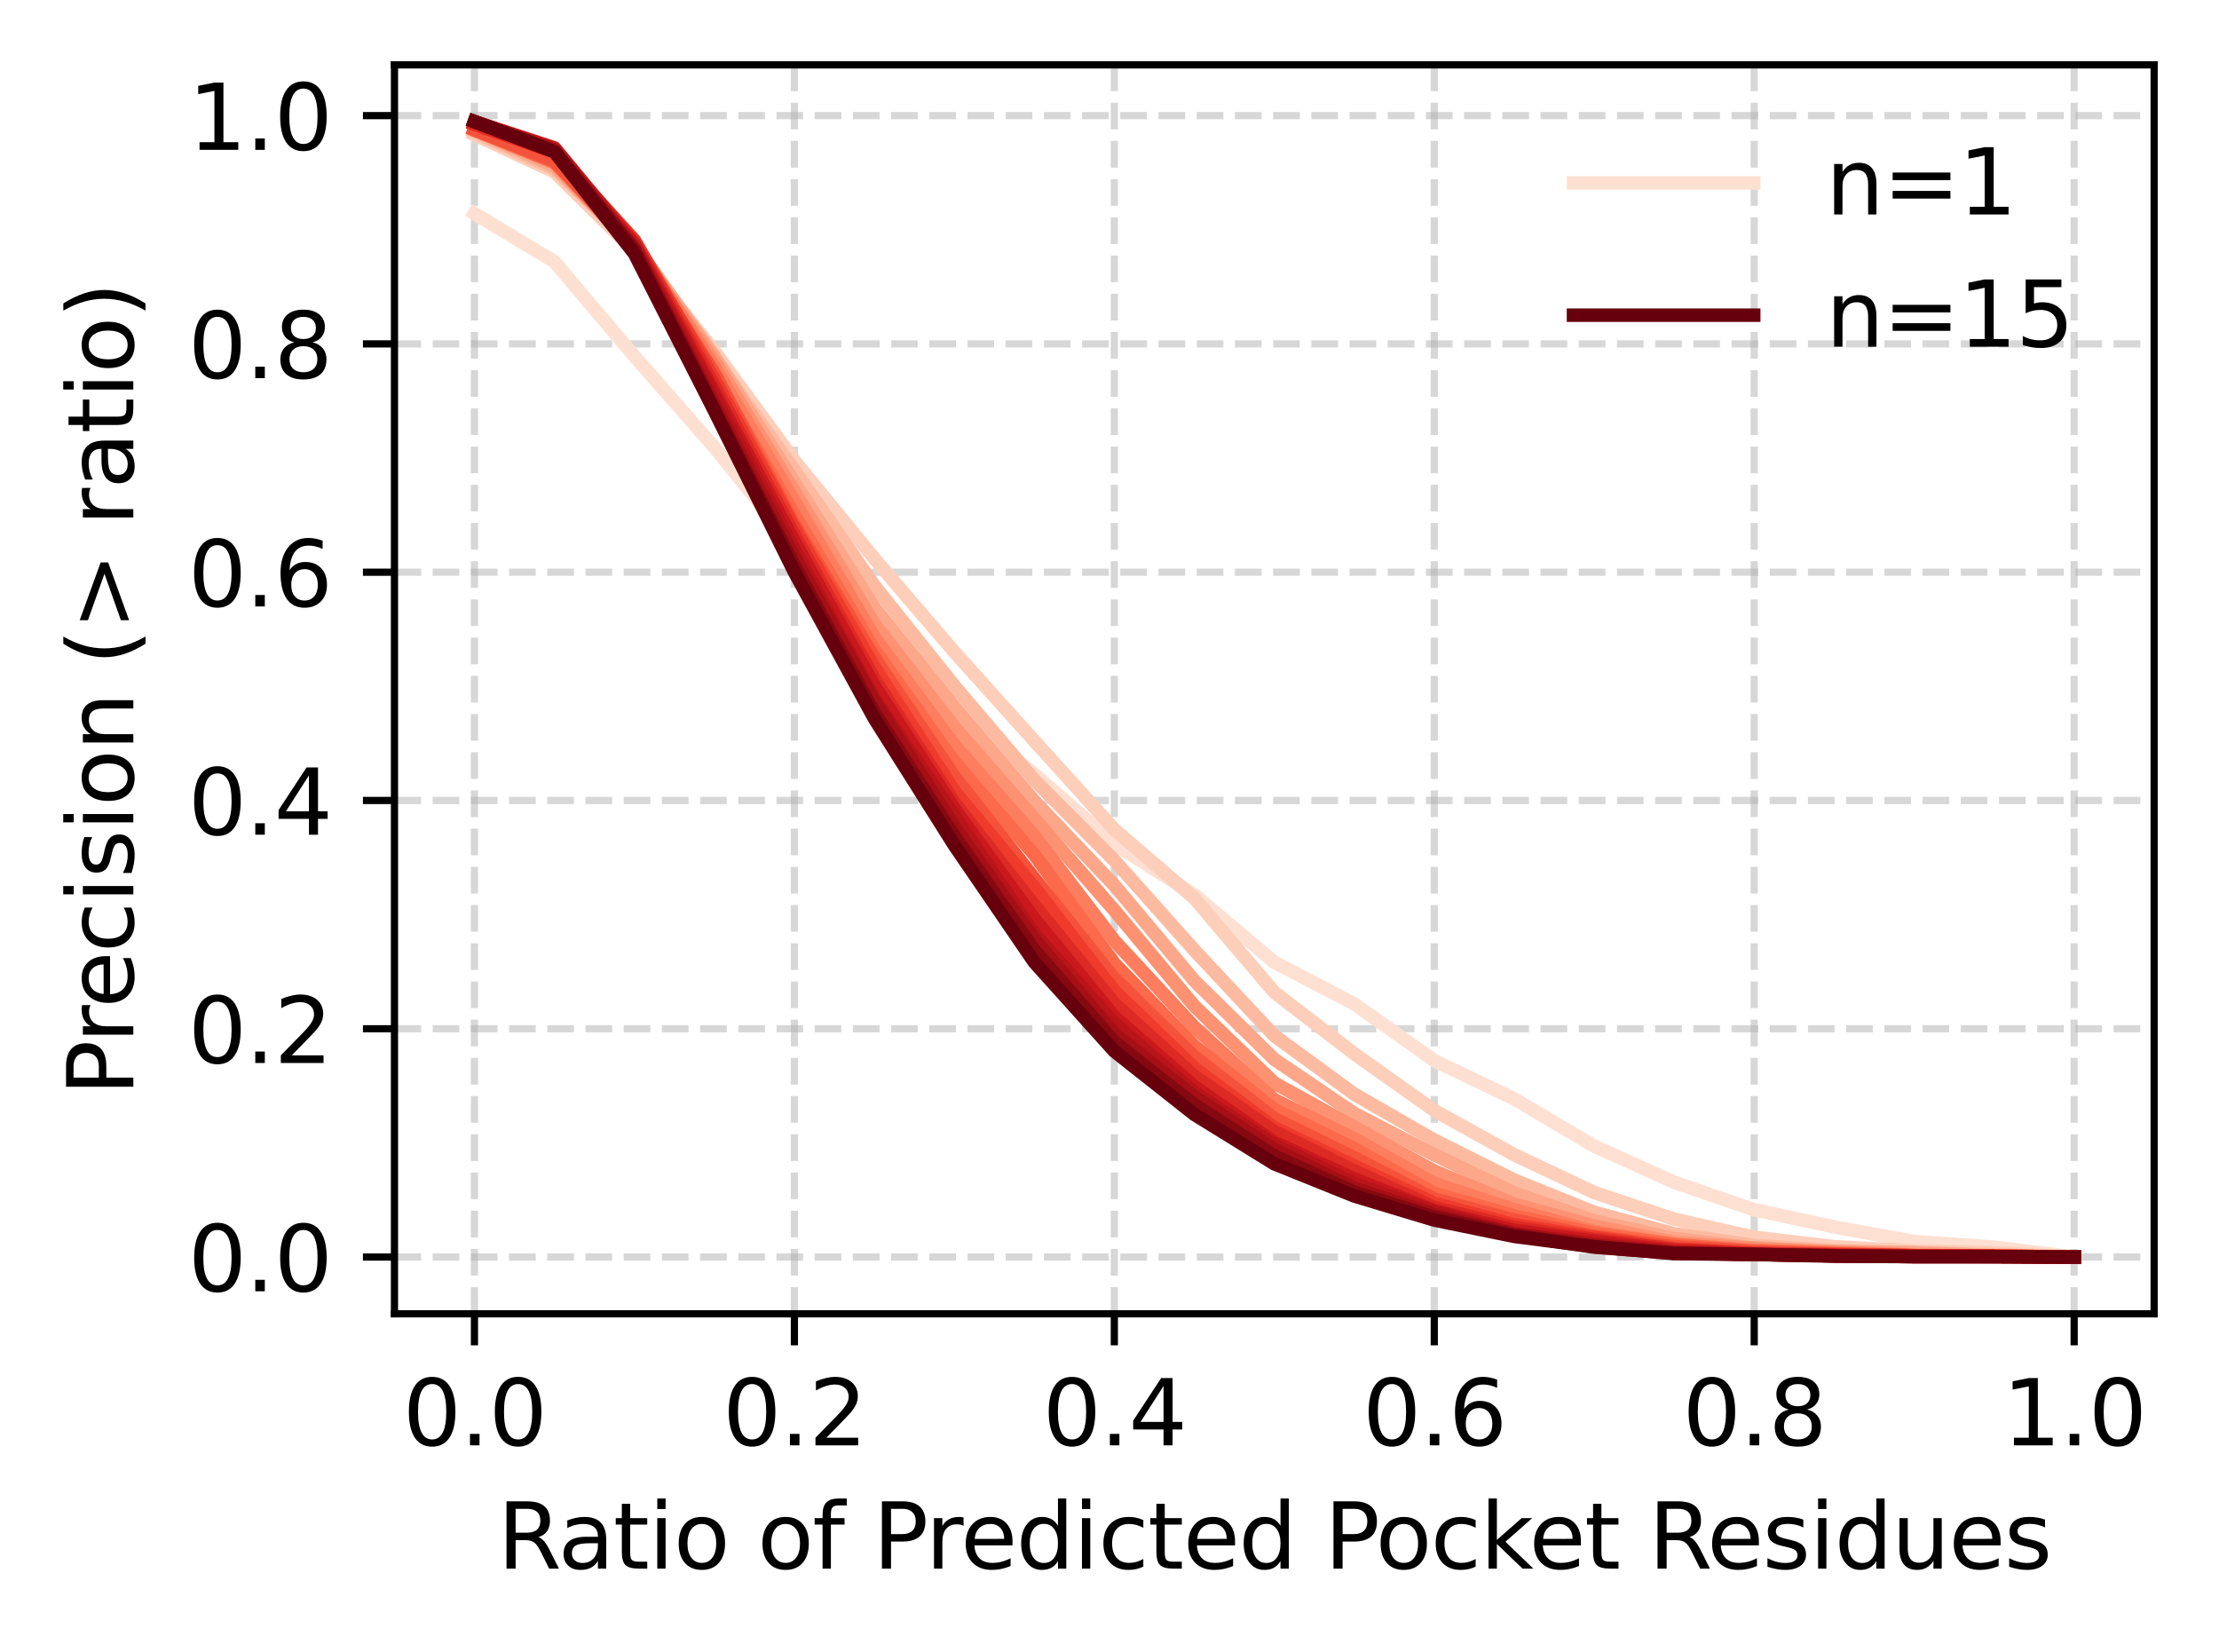 <?xml version="1.0" encoding="utf-8" standalone="no"?>
<!DOCTYPE svg PUBLIC "-//W3C//DTD SVG 1.1//EN"
  "http://www.w3.org/Graphics/SVG/1.1/DTD/svg11.dtd">
<svg xmlns:xlink="http://www.w3.org/1999/xlink" width="246.281pt" height="183.356pt" viewBox="0 0 246.281 183.356" xmlns="http://www.w3.org/2000/svg" version="1.1">
 <defs>
  <style type="text/css">*{stroke-linejoin: round; stroke-linecap: butt}</style>
 </defs>
 <g id="figure_1">
  <g id="patch_1">
   <path d="M 0 183.356 
L 246.281 183.356 
L 246.281 0 
L 0 0 
z
" style="fill: #ffffff"/>
  </g>
  <g id="axes_1">
   <g id="patch_2">
    <path d="M 43.781 145.8 
L 239.081 145.8 
L 239.081 7.2 
L 43.781 7.2 
z
" style="fill: #ffffff"/>
   </g>
   <g id="matplotlib.axis_1">
    <g id="xtick_1">
     <g id="line2d_1">
      <path d="M 52.659 145.8 
L 52.659 7.2 
" clip-path="url(#pb20abf71f3)" style="fill: none; stroke-dasharray: 2.96,1.28; stroke-dashoffset: 0; stroke: #b0b0b0; stroke-opacity: 0.5; stroke-width: 0.8"/>
     </g>
     <g id="line2d_2">
      <defs>
       <path id="md5b5431599" d="M 0 0 
L 0 3.5 
" style="stroke: #000000; stroke-width: 0.8"/>
      </defs>
      <g>
       <use xlink:href="#md5b5431599" x="52.659" y="145.8" style="stroke: #000000; stroke-width: 0.8"/>
      </g>
     </g>
     <g id="text_1">
      <!-- 0.0 -->
      <g transform="translate(44.707 160.398) scale(0.1 -0.1)">
       <defs>
        <path id="DejaVuSans-30" d="M 2034 4250 
Q 1547 4250 1301 3770 
Q 1056 3291 1056 2328 
Q 1056 1369 1301 889 
Q 1547 409 2034 409 
Q 2525 409 2770 889 
Q 3016 1369 3016 2328 
Q 3016 3291 2770 3770 
Q 2525 4250 2034 4250 
z
M 2034 4750 
Q 2819 4750 3233 4129 
Q 3647 3509 3647 2328 
Q 3647 1150 3233 529 
Q 2819 -91 2034 -91 
Q 1250 -91 836 529 
Q 422 1150 422 2328 
Q 422 3509 836 4129 
Q 1250 4750 2034 4750 
z
" transform="scale(0.016)"/>
        <path id="DejaVuSans-2e" d="M 684 794 
L 1344 794 
L 1344 0 
L 684 0 
L 684 794 
z
" transform="scale(0.016)"/>
       </defs>
       <use xlink:href="#DejaVuSans-30"/>
       <use xlink:href="#DejaVuSans-2e" transform="translate(63.623 0)"/>
       <use xlink:href="#DejaVuSans-30" transform="translate(95.41 0)"/>
      </g>
     </g>
    </g>
    <g id="xtick_2">
     <g id="line2d_3">
      <path d="M 88.168 145.8 
L 88.168 7.2 
" clip-path="url(#pb20abf71f3)" style="fill: none; stroke-dasharray: 2.96,1.28; stroke-dashoffset: 0; stroke: #b0b0b0; stroke-opacity: 0.5; stroke-width: 0.8"/>
     </g>
     <g id="line2d_4">
      <g>
       <use xlink:href="#md5b5431599" x="88.168" y="145.8" style="stroke: #000000; stroke-width: 0.8"/>
      </g>
     </g>
     <g id="text_2">
      <!-- 0.2 -->
      <g transform="translate(80.216 160.398) scale(0.1 -0.1)">
       <defs>
        <path id="DejaVuSans-32" d="M 1228 531 
L 3431 531 
L 3431 0 
L 469 0 
L 469 531 
Q 828 903 1448 1529 
Q 2069 2156 2228 2338 
Q 2531 2678 2651 2914 
Q 2772 3150 2772 3378 
Q 2772 3750 2511 3984 
Q 2250 4219 1831 4219 
Q 1534 4219 1204 4116 
Q 875 4013 500 3803 
L 500 4441 
Q 881 4594 1212 4672 
Q 1544 4750 1819 4750 
Q 2544 4750 2975 4387 
Q 3406 4025 3406 3419 
Q 3406 3131 3298 2873 
Q 3191 2616 2906 2266 
Q 2828 2175 2409 1742 
Q 1991 1309 1228 531 
z
" transform="scale(0.016)"/>
       </defs>
       <use xlink:href="#DejaVuSans-30"/>
       <use xlink:href="#DejaVuSans-2e" transform="translate(63.623 0)"/>
       <use xlink:href="#DejaVuSans-32" transform="translate(95.41 0)"/>
      </g>
     </g>
    </g>
    <g id="xtick_3">
     <g id="line2d_5">
      <path d="M 123.677 145.8 
L 123.677 7.2 
" clip-path="url(#pb20abf71f3)" style="fill: none; stroke-dasharray: 2.96,1.28; stroke-dashoffset: 0; stroke: #b0b0b0; stroke-opacity: 0.5; stroke-width: 0.8"/>
     </g>
     <g id="line2d_6">
      <g>
       <use xlink:href="#md5b5431599" x="123.677" y="145.8" style="stroke: #000000; stroke-width: 0.8"/>
      </g>
     </g>
     <g id="text_3">
      <!-- 0.4 -->
      <g transform="translate(115.725 160.398) scale(0.1 -0.1)">
       <defs>
        <path id="DejaVuSans-34" d="M 2419 4116 
L 825 1625 
L 2419 1625 
L 2419 4116 
z
M 2253 4666 
L 3047 4666 
L 3047 1625 
L 3713 1625 
L 3713 1100 
L 3047 1100 
L 3047 0 
L 2419 0 
L 2419 1100 
L 313 1100 
L 313 1709 
L 2253 4666 
z
" transform="scale(0.016)"/>
       </defs>
       <use xlink:href="#DejaVuSans-30"/>
       <use xlink:href="#DejaVuSans-2e" transform="translate(63.623 0)"/>
       <use xlink:href="#DejaVuSans-34" transform="translate(95.41 0)"/>
      </g>
     </g>
    </g>
    <g id="xtick_4">
     <g id="line2d_7">
      <path d="M 159.186 145.8 
L 159.186 7.2 
" clip-path="url(#pb20abf71f3)" style="fill: none; stroke-dasharray: 2.96,1.28; stroke-dashoffset: 0; stroke: #b0b0b0; stroke-opacity: 0.5; stroke-width: 0.8"/>
     </g>
     <g id="line2d_8">
      <g>
       <use xlink:href="#md5b5431599" x="159.186" y="145.8" style="stroke: #000000; stroke-width: 0.8"/>
      </g>
     </g>
     <g id="text_4">
      <!-- 0.6 -->
      <g transform="translate(151.234 160.398) scale(0.1 -0.1)">
       <defs>
        <path id="DejaVuSans-36" d="M 2113 2584 
Q 1688 2584 1439 2293 
Q 1191 2003 1191 1497 
Q 1191 994 1439 701 
Q 1688 409 2113 409 
Q 2538 409 2786 701 
Q 3034 994 3034 1497 
Q 3034 2003 2786 2293 
Q 2538 2584 2113 2584 
z
M 3366 4563 
L 3366 3988 
Q 3128 4100 2886 4159 
Q 2644 4219 2406 4219 
Q 1781 4219 1451 3797 
Q 1122 3375 1075 2522 
Q 1259 2794 1537 2939 
Q 1816 3084 2150 3084 
Q 2853 3084 3261 2657 
Q 3669 2231 3669 1497 
Q 3669 778 3244 343 
Q 2819 -91 2113 -91 
Q 1303 -91 875 529 
Q 447 1150 447 2328 
Q 447 3434 972 4092 
Q 1497 4750 2381 4750 
Q 2619 4750 2861 4703 
Q 3103 4656 3366 4563 
z
" transform="scale(0.016)"/>
       </defs>
       <use xlink:href="#DejaVuSans-30"/>
       <use xlink:href="#DejaVuSans-2e" transform="translate(63.623 0)"/>
       <use xlink:href="#DejaVuSans-36" transform="translate(95.41 0)"/>
      </g>
     </g>
    </g>
    <g id="xtick_5">
     <g id="line2d_9">
      <path d="M 194.695 145.8 
L 194.695 7.2 
" clip-path="url(#pb20abf71f3)" style="fill: none; stroke-dasharray: 2.96,1.28; stroke-dashoffset: 0; stroke: #b0b0b0; stroke-opacity: 0.5; stroke-width: 0.8"/>
     </g>
     <g id="line2d_10">
      <g>
       <use xlink:href="#md5b5431599" x="194.695" y="145.8" style="stroke: #000000; stroke-width: 0.8"/>
      </g>
     </g>
     <g id="text_5">
      <!-- 0.8 -->
      <g transform="translate(186.743 160.398) scale(0.1 -0.1)">
       <defs>
        <path id="DejaVuSans-38" d="M 2034 2216 
Q 1584 2216 1326 1975 
Q 1069 1734 1069 1313 
Q 1069 891 1326 650 
Q 1584 409 2034 409 
Q 2484 409 2743 651 
Q 3003 894 3003 1313 
Q 3003 1734 2745 1975 
Q 2488 2216 2034 2216 
z
M 1403 2484 
Q 997 2584 770 2862 
Q 544 3141 544 3541 
Q 544 4100 942 4425 
Q 1341 4750 2034 4750 
Q 2731 4750 3128 4425 
Q 3525 4100 3525 3541 
Q 3525 3141 3298 2862 
Q 3072 2584 2669 2484 
Q 3125 2378 3379 2068 
Q 3634 1759 3634 1313 
Q 3634 634 3220 271 
Q 2806 -91 2034 -91 
Q 1263 -91 848 271 
Q 434 634 434 1313 
Q 434 1759 690 2068 
Q 947 2378 1403 2484 
z
M 1172 3481 
Q 1172 3119 1398 2916 
Q 1625 2713 2034 2713 
Q 2441 2713 2670 2916 
Q 2900 3119 2900 3481 
Q 2900 3844 2670 4047 
Q 2441 4250 2034 4250 
Q 1625 4250 1398 4047 
Q 1172 3844 1172 3481 
z
" transform="scale(0.016)"/>
       </defs>
       <use xlink:href="#DejaVuSans-30"/>
       <use xlink:href="#DejaVuSans-2e" transform="translate(63.623 0)"/>
       <use xlink:href="#DejaVuSans-38" transform="translate(95.41 0)"/>
      </g>
     </g>
    </g>
    <g id="xtick_6">
     <g id="line2d_11">
      <path d="M 230.204 145.8 
L 230.204 7.2 
" clip-path="url(#pb20abf71f3)" style="fill: none; stroke-dasharray: 2.96,1.28; stroke-dashoffset: 0; stroke: #b0b0b0; stroke-opacity: 0.5; stroke-width: 0.8"/>
     </g>
     <g id="line2d_12">
      <g>
       <use xlink:href="#md5b5431599" x="230.204" y="145.8" style="stroke: #000000; stroke-width: 0.8"/>
      </g>
     </g>
     <g id="text_6">
      <!-- 1.0 -->
      <g transform="translate(222.252 160.398) scale(0.1 -0.1)">
       <defs>
        <path id="DejaVuSans-31" d="M 794 531 
L 1825 531 
L 1825 4091 
L 703 3866 
L 703 4441 
L 1819 4666 
L 2450 4666 
L 2450 531 
L 3481 531 
L 3481 0 
L 794 0 
L 794 531 
z
" transform="scale(0.016)"/>
       </defs>
       <use xlink:href="#DejaVuSans-31"/>
       <use xlink:href="#DejaVuSans-2e" transform="translate(63.623 0)"/>
       <use xlink:href="#DejaVuSans-30" transform="translate(95.41 0)"/>
      </g>
     </g>
    </g>
    <g id="text_7">
     <!-- Ratio of Predicted Pocket Residues -->
     <g transform="translate(55.214 174.077) scale(0.1 -0.1)">
      <defs>
       <path id="DejaVuSans-52" d="M 2841 2188 
Q 3044 2119 3236 1894 
Q 3428 1669 3622 1275 
L 4263 0 
L 3584 0 
L 2988 1197 
Q 2756 1666 2539 1819 
Q 2322 1972 1947 1972 
L 1259 1972 
L 1259 0 
L 628 0 
L 628 4666 
L 2053 4666 
Q 2853 4666 3247 4331 
Q 3641 3997 3641 3322 
Q 3641 2881 3436 2590 
Q 3231 2300 2841 2188 
z
M 1259 4147 
L 1259 2491 
L 2053 2491 
Q 2509 2491 2742 2702 
Q 2975 2913 2975 3322 
Q 2975 3731 2742 3939 
Q 2509 4147 2053 4147 
L 1259 4147 
z
" transform="scale(0.016)"/>
       <path id="DejaVuSans-61" d="M 2194 1759 
Q 1497 1759 1228 1600 
Q 959 1441 959 1056 
Q 959 750 1161 570 
Q 1363 391 1709 391 
Q 2188 391 2477 730 
Q 2766 1069 2766 1631 
L 2766 1759 
L 2194 1759 
z
M 3341 1997 
L 3341 0 
L 2766 0 
L 2766 531 
Q 2569 213 2275 61 
Q 1981 -91 1556 -91 
Q 1019 -91 701 211 
Q 384 513 384 1019 
Q 384 1609 779 1909 
Q 1175 2209 1959 2209 
L 2766 2209 
L 2766 2266 
Q 2766 2663 2505 2880 
Q 2244 3097 1772 3097 
Q 1472 3097 1187 3025 
Q 903 2953 641 2809 
L 641 3341 
Q 956 3463 1253 3523 
Q 1550 3584 1831 3584 
Q 2591 3584 2966 3190 
Q 3341 2797 3341 1997 
z
" transform="scale(0.016)"/>
       <path id="DejaVuSans-74" d="M 1172 4494 
L 1172 3500 
L 2356 3500 
L 2356 3053 
L 1172 3053 
L 1172 1153 
Q 1172 725 1289 603 
Q 1406 481 1766 481 
L 2356 481 
L 2356 0 
L 1766 0 
Q 1100 0 847 248 
Q 594 497 594 1153 
L 594 3053 
L 172 3053 
L 172 3500 
L 594 3500 
L 594 4494 
L 1172 4494 
z
" transform="scale(0.016)"/>
       <path id="DejaVuSans-69" d="M 603 3500 
L 1178 3500 
L 1178 0 
L 603 0 
L 603 3500 
z
M 603 4863 
L 1178 4863 
L 1178 4134 
L 603 4134 
L 603 4863 
z
" transform="scale(0.016)"/>
       <path id="DejaVuSans-6f" d="M 1959 3097 
Q 1497 3097 1228 2736 
Q 959 2375 959 1747 
Q 959 1119 1226 758 
Q 1494 397 1959 397 
Q 2419 397 2687 759 
Q 2956 1122 2956 1747 
Q 2956 2369 2687 2733 
Q 2419 3097 1959 3097 
z
M 1959 3584 
Q 2709 3584 3137 3096 
Q 3566 2609 3566 1747 
Q 3566 888 3137 398 
Q 2709 -91 1959 -91 
Q 1206 -91 779 398 
Q 353 888 353 1747 
Q 353 2609 779 3096 
Q 1206 3584 1959 3584 
z
" transform="scale(0.016)"/>
       <path id="DejaVuSans-20" transform="scale(0.016)"/>
       <path id="DejaVuSans-66" d="M 2375 4863 
L 2375 4384 
L 1825 4384 
Q 1516 4384 1395 4259 
Q 1275 4134 1275 3809 
L 1275 3500 
L 2222 3500 
L 2222 3053 
L 1275 3053 
L 1275 0 
L 697 0 
L 697 3053 
L 147 3053 
L 147 3500 
L 697 3500 
L 697 3744 
Q 697 4328 969 4595 
Q 1241 4863 1831 4863 
L 2375 4863 
z
" transform="scale(0.016)"/>
       <path id="DejaVuSans-50" d="M 1259 4147 
L 1259 2394 
L 2053 2394 
Q 2494 2394 2734 2622 
Q 2975 2850 2975 3272 
Q 2975 3691 2734 3919 
Q 2494 4147 2053 4147 
L 1259 4147 
z
M 628 4666 
L 2053 4666 
Q 2838 4666 3239 4311 
Q 3641 3956 3641 3272 
Q 3641 2581 3239 2228 
Q 2838 1875 2053 1875 
L 1259 1875 
L 1259 0 
L 628 0 
L 628 4666 
z
" transform="scale(0.016)"/>
       <path id="DejaVuSans-72" d="M 2631 2963 
Q 2534 3019 2420 3045 
Q 2306 3072 2169 3072 
Q 1681 3072 1420 2755 
Q 1159 2438 1159 1844 
L 1159 0 
L 581 0 
L 581 3500 
L 1159 3500 
L 1159 2956 
Q 1341 3275 1631 3429 
Q 1922 3584 2338 3584 
Q 2397 3584 2469 3576 
Q 2541 3569 2628 3553 
L 2631 2963 
z
" transform="scale(0.016)"/>
       <path id="DejaVuSans-65" d="M 3597 1894 
L 3597 1613 
L 953 1613 
Q 991 1019 1311 708 
Q 1631 397 2203 397 
Q 2534 397 2845 478 
Q 3156 559 3463 722 
L 3463 178 
Q 3153 47 2828 -22 
Q 2503 -91 2169 -91 
Q 1331 -91 842 396 
Q 353 884 353 1716 
Q 353 2575 817 3079 
Q 1281 3584 2069 3584 
Q 2775 3584 3186 3129 
Q 3597 2675 3597 1894 
z
M 3022 2063 
Q 3016 2534 2758 2815 
Q 2500 3097 2075 3097 
Q 1594 3097 1305 2825 
Q 1016 2553 972 2059 
L 3022 2063 
z
" transform="scale(0.016)"/>
       <path id="DejaVuSans-64" d="M 2906 2969 
L 2906 4863 
L 3481 4863 
L 3481 0 
L 2906 0 
L 2906 525 
Q 2725 213 2448 61 
Q 2172 -91 1784 -91 
Q 1150 -91 751 415 
Q 353 922 353 1747 
Q 353 2572 751 3078 
Q 1150 3584 1784 3584 
Q 2172 3584 2448 3432 
Q 2725 3281 2906 2969 
z
M 947 1747 
Q 947 1113 1208 752 
Q 1469 391 1925 391 
Q 2381 391 2643 752 
Q 2906 1113 2906 1747 
Q 2906 2381 2643 2742 
Q 2381 3103 1925 3103 
Q 1469 3103 1208 2742 
Q 947 2381 947 1747 
z
" transform="scale(0.016)"/>
       <path id="DejaVuSans-63" d="M 3122 3366 
L 3122 2828 
Q 2878 2963 2633 3030 
Q 2388 3097 2138 3097 
Q 1578 3097 1268 2742 
Q 959 2388 959 1747 
Q 959 1106 1268 751 
Q 1578 397 2138 397 
Q 2388 397 2633 464 
Q 2878 531 3122 666 
L 3122 134 
Q 2881 22 2623 -34 
Q 2366 -91 2075 -91 
Q 1284 -91 818 406 
Q 353 903 353 1747 
Q 353 2603 823 3093 
Q 1294 3584 2113 3584 
Q 2378 3584 2631 3529 
Q 2884 3475 3122 3366 
z
" transform="scale(0.016)"/>
       <path id="DejaVuSans-6b" d="M 581 4863 
L 1159 4863 
L 1159 1991 
L 2875 3500 
L 3609 3500 
L 1753 1863 
L 3688 0 
L 2938 0 
L 1159 1709 
L 1159 0 
L 581 0 
L 581 4863 
z
" transform="scale(0.016)"/>
       <path id="DejaVuSans-73" d="M 2834 3397 
L 2834 2853 
Q 2591 2978 2328 3040 
Q 2066 3103 1784 3103 
Q 1356 3103 1142 2972 
Q 928 2841 928 2578 
Q 928 2378 1081 2264 
Q 1234 2150 1697 2047 
L 1894 2003 
Q 2506 1872 2764 1633 
Q 3022 1394 3022 966 
Q 3022 478 2636 193 
Q 2250 -91 1575 -91 
Q 1294 -91 989 -36 
Q 684 19 347 128 
L 347 722 
Q 666 556 975 473 
Q 1284 391 1588 391 
Q 1994 391 2212 530 
Q 2431 669 2431 922 
Q 2431 1156 2273 1281 
Q 2116 1406 1581 1522 
L 1381 1569 
Q 847 1681 609 1914 
Q 372 2147 372 2553 
Q 372 3047 722 3315 
Q 1072 3584 1716 3584 
Q 2034 3584 2315 3537 
Q 2597 3491 2834 3397 
z
" transform="scale(0.016)"/>
       <path id="DejaVuSans-75" d="M 544 1381 
L 544 3500 
L 1119 3500 
L 1119 1403 
Q 1119 906 1312 657 
Q 1506 409 1894 409 
Q 2359 409 2629 706 
Q 2900 1003 2900 1516 
L 2900 3500 
L 3475 3500 
L 3475 0 
L 2900 0 
L 2900 538 
Q 2691 219 2414 64 
Q 2138 -91 1772 -91 
Q 1169 -91 856 284 
Q 544 659 544 1381 
z
M 1991 3584 
L 1991 3584 
z
" transform="scale(0.016)"/>
      </defs>
      <use xlink:href="#DejaVuSans-52"/>
      <use xlink:href="#DejaVuSans-61" transform="translate(67.232 0)"/>
      <use xlink:href="#DejaVuSans-74" transform="translate(128.512 0)"/>
      <use xlink:href="#DejaVuSans-69" transform="translate(167.721 0)"/>
      <use xlink:href="#DejaVuSans-6f" transform="translate(195.504 0)"/>
      <use xlink:href="#DejaVuSans-20" transform="translate(256.686 0)"/>
      <use xlink:href="#DejaVuSans-6f" transform="translate(288.473 0)"/>
      <use xlink:href="#DejaVuSans-66" transform="translate(349.654 0)"/>
      <use xlink:href="#DejaVuSans-20" transform="translate(384.859 0)"/>
      <use xlink:href="#DejaVuSans-50" transform="translate(416.646 0)"/>
      <use xlink:href="#DejaVuSans-72" transform="translate(475.199 0)"/>
      <use xlink:href="#DejaVuSans-65" transform="translate(514.062 0)"/>
      <use xlink:href="#DejaVuSans-64" transform="translate(575.586 0)"/>
      <use xlink:href="#DejaVuSans-69" transform="translate(639.062 0)"/>
      <use xlink:href="#DejaVuSans-63" transform="translate(666.846 0)"/>
      <use xlink:href="#DejaVuSans-74" transform="translate(721.826 0)"/>
      <use xlink:href="#DejaVuSans-65" transform="translate(761.035 0)"/>
      <use xlink:href="#DejaVuSans-64" transform="translate(822.559 0)"/>
      <use xlink:href="#DejaVuSans-20" transform="translate(886.035 0)"/>
      <use xlink:href="#DejaVuSans-50" transform="translate(917.822 0)"/>
      <use xlink:href="#DejaVuSans-6f" transform="translate(974.5 0)"/>
      <use xlink:href="#DejaVuSans-63" transform="translate(1035.682 0)"/>
      <use xlink:href="#DejaVuSans-6b" transform="translate(1090.662 0)"/>
      <use xlink:href="#DejaVuSans-65" transform="translate(1144.947 0)"/>
      <use xlink:href="#DejaVuSans-74" transform="translate(1206.471 0)"/>
      <use xlink:href="#DejaVuSans-20" transform="translate(1245.68 0)"/>
      <use xlink:href="#DejaVuSans-52" transform="translate(1277.467 0)"/>
      <use xlink:href="#DejaVuSans-65" transform="translate(1342.449 0)"/>
      <use xlink:href="#DejaVuSans-73" transform="translate(1403.973 0)"/>
      <use xlink:href="#DejaVuSans-69" transform="translate(1456.072 0)"/>
      <use xlink:href="#DejaVuSans-64" transform="translate(1483.855 0)"/>
      <use xlink:href="#DejaVuSans-75" transform="translate(1547.332 0)"/>
      <use xlink:href="#DejaVuSans-65" transform="translate(1610.711 0)"/>
      <use xlink:href="#DejaVuSans-73" transform="translate(1672.234 0)"/>
     </g>
    </g>
   </g>
   <g id="matplotlib.axis_2">
    <g id="ytick_1">
     <g id="line2d_13">
      <path d="M 43.781 139.5 
L 239.081 139.5 
" clip-path="url(#pb20abf71f3)" style="fill: none; stroke-dasharray: 2.96,1.28; stroke-dashoffset: 0; stroke: #b0b0b0; stroke-opacity: 0.5; stroke-width: 0.8"/>
     </g>
     <g id="line2d_14">
      <defs>
       <path id="m4042b346aa" d="M 0 0 
L -3.5 0 
" style="stroke: #000000; stroke-width: 0.8"/>
      </defs>
      <g>
       <use xlink:href="#m4042b346aa" x="43.781" y="139.5" style="stroke: #000000; stroke-width: 0.8"/>
      </g>
     </g>
     <g id="text_8">
      <!-- 0.0 -->
      <g transform="translate(20.878 143.299) scale(0.1 -0.1)">
       <use xlink:href="#DejaVuSans-30"/>
       <use xlink:href="#DejaVuSans-2e" transform="translate(63.623 0)"/>
       <use xlink:href="#DejaVuSans-30" transform="translate(95.41 0)"/>
      </g>
     </g>
    </g>
    <g id="ytick_2">
     <g id="line2d_15">
      <path d="M 43.781 114.166 
L 239.081 114.166 
" clip-path="url(#pb20abf71f3)" style="fill: none; stroke-dasharray: 2.96,1.28; stroke-dashoffset: 0; stroke: #b0b0b0; stroke-opacity: 0.5; stroke-width: 0.8"/>
     </g>
     <g id="line2d_16">
      <g>
       <use xlink:href="#m4042b346aa" x="43.781" y="114.166" style="stroke: #000000; stroke-width: 0.8"/>
      </g>
     </g>
     <g id="text_9">
      <!-- 0.2 -->
      <g transform="translate(20.878 117.966) scale(0.1 -0.1)">
       <use xlink:href="#DejaVuSans-30"/>
       <use xlink:href="#DejaVuSans-2e" transform="translate(63.623 0)"/>
       <use xlink:href="#DejaVuSans-32" transform="translate(95.41 0)"/>
      </g>
     </g>
    </g>
    <g id="ytick_3">
     <g id="line2d_17">
      <path d="M 43.781 88.833 
L 239.081 88.833 
" clip-path="url(#pb20abf71f3)" style="fill: none; stroke-dasharray: 2.96,1.28; stroke-dashoffset: 0; stroke: #b0b0b0; stroke-opacity: 0.5; stroke-width: 0.8"/>
     </g>
     <g id="line2d_18">
      <g>
       <use xlink:href="#m4042b346aa" x="43.781" y="88.833" style="stroke: #000000; stroke-width: 0.8"/>
      </g>
     </g>
     <g id="text_10">
      <!-- 0.4 -->
      <g transform="translate(20.878 92.632) scale(0.1 -0.1)">
       <use xlink:href="#DejaVuSans-30"/>
       <use xlink:href="#DejaVuSans-2e" transform="translate(63.623 0)"/>
       <use xlink:href="#DejaVuSans-34" transform="translate(95.41 0)"/>
      </g>
     </g>
    </g>
    <g id="ytick_4">
     <g id="line2d_19">
      <path d="M 43.781 63.499 
L 239.081 63.499 
" clip-path="url(#pb20abf71f3)" style="fill: none; stroke-dasharray: 2.96,1.28; stroke-dashoffset: 0; stroke: #b0b0b0; stroke-opacity: 0.5; stroke-width: 0.8"/>
     </g>
     <g id="line2d_20">
      <g>
       <use xlink:href="#m4042b346aa" x="43.781" y="63.499" style="stroke: #000000; stroke-width: 0.8"/>
      </g>
     </g>
     <g id="text_11">
      <!-- 0.6 -->
      <g transform="translate(20.878 67.299) scale(0.1 -0.1)">
       <use xlink:href="#DejaVuSans-30"/>
       <use xlink:href="#DejaVuSans-2e" transform="translate(63.623 0)"/>
       <use xlink:href="#DejaVuSans-36" transform="translate(95.41 0)"/>
      </g>
     </g>
    </g>
    <g id="ytick_5">
     <g id="line2d_21">
      <path d="M 43.781 38.166 
L 239.081 38.166 
" clip-path="url(#pb20abf71f3)" style="fill: none; stroke-dasharray: 2.96,1.28; stroke-dashoffset: 0; stroke: #b0b0b0; stroke-opacity: 0.5; stroke-width: 0.8"/>
     </g>
     <g id="line2d_22">
      <g>
       <use xlink:href="#m4042b346aa" x="43.781" y="38.166" style="stroke: #000000; stroke-width: 0.8"/>
      </g>
     </g>
     <g id="text_12">
      <!-- 0.8 -->
      <g transform="translate(20.878 41.965) scale(0.1 -0.1)">
       <use xlink:href="#DejaVuSans-30"/>
       <use xlink:href="#DejaVuSans-2e" transform="translate(63.623 0)"/>
       <use xlink:href="#DejaVuSans-38" transform="translate(95.41 0)"/>
      </g>
     </g>
    </g>
    <g id="ytick_6">
     <g id="line2d_23">
      <path d="M 43.781 12.832 
L 239.081 12.832 
" clip-path="url(#pb20abf71f3)" style="fill: none; stroke-dasharray: 2.96,1.28; stroke-dashoffset: 0; stroke: #b0b0b0; stroke-opacity: 0.5; stroke-width: 0.8"/>
     </g>
     <g id="line2d_24">
      <g>
       <use xlink:href="#m4042b346aa" x="43.781" y="12.832" style="stroke: #000000; stroke-width: 0.8"/>
      </g>
     </g>
     <g id="text_13">
      <!-- 1.0 -->
      <g transform="translate(20.878 16.632) scale(0.1 -0.1)">
       <use xlink:href="#DejaVuSans-31"/>
       <use xlink:href="#DejaVuSans-2e" transform="translate(63.623 0)"/>
       <use xlink:href="#DejaVuSans-30" transform="translate(95.41 0)"/>
      </g>
     </g>
    </g>
    <g id="text_14">
     <!-- Precision (&gt; ratio) -->
     <g transform="translate(14.798 121.605) rotate(-90) scale(0.1 -0.1)">
      <defs>
       <path id="DejaVuSans-6e" d="M 3513 2113 
L 3513 0 
L 2938 0 
L 2938 2094 
Q 2938 2591 2744 2837 
Q 2550 3084 2163 3084 
Q 1697 3084 1428 2787 
Q 1159 2491 1159 1978 
L 1159 0 
L 581 0 
L 581 3500 
L 1159 3500 
L 1159 2956 
Q 1366 3272 1645 3428 
Q 1925 3584 2291 3584 
Q 2894 3584 3203 3211 
Q 3513 2838 3513 2113 
z
" transform="scale(0.016)"/>
       <path id="DejaVuSans-28" d="M 1984 4856 
Q 1566 4138 1362 3434 
Q 1159 2731 1159 2009 
Q 1159 1288 1364 580 
Q 1569 -128 1984 -844 
L 1484 -844 
Q 1016 -109 783 600 
Q 550 1309 550 2009 
Q 550 2706 781 3412 
Q 1013 4119 1484 4856 
L 1984 4856 
z
" transform="scale(0.016)"/>
       <path id="DejaVuSans-3e" d="M 678 3150 
L 678 3719 
L 4684 2266 
L 4684 1747 
L 678 294 
L 678 863 
L 3897 2003 
L 678 3150 
z
" transform="scale(0.016)"/>
       <path id="DejaVuSans-29" d="M 513 4856 
L 1013 4856 
Q 1481 4119 1714 3412 
Q 1947 2706 1947 2009 
Q 1947 1309 1714 600 
Q 1481 -109 1013 -844 
L 513 -844 
Q 928 -128 1133 580 
Q 1338 1288 1338 2009 
Q 1338 2731 1133 3434 
Q 928 4138 513 4856 
z
" transform="scale(0.016)"/>
      </defs>
      <use xlink:href="#DejaVuSans-50"/>
      <use xlink:href="#DejaVuSans-72" transform="translate(58.553 0)"/>
      <use xlink:href="#DejaVuSans-65" transform="translate(97.416 0)"/>
      <use xlink:href="#DejaVuSans-63" transform="translate(158.939 0)"/>
      <use xlink:href="#DejaVuSans-69" transform="translate(213.92 0)"/>
      <use xlink:href="#DejaVuSans-73" transform="translate(241.703 0)"/>
      <use xlink:href="#DejaVuSans-69" transform="translate(293.803 0)"/>
      <use xlink:href="#DejaVuSans-6f" transform="translate(321.586 0)"/>
      <use xlink:href="#DejaVuSans-6e" transform="translate(382.768 0)"/>
      <use xlink:href="#DejaVuSans-20" transform="translate(446.146 0)"/>
      <use xlink:href="#DejaVuSans-28" transform="translate(477.934 0)"/>
      <use xlink:href="#DejaVuSans-3e" transform="translate(516.947 0)"/>
      <use xlink:href="#DejaVuSans-20" transform="translate(600.736 0)"/>
      <use xlink:href="#DejaVuSans-72" transform="translate(632.523 0)"/>
      <use xlink:href="#DejaVuSans-61" transform="translate(673.637 0)"/>
      <use xlink:href="#DejaVuSans-74" transform="translate(734.916 0)"/>
      <use xlink:href="#DejaVuSans-69" transform="translate(774.125 0)"/>
      <use xlink:href="#DejaVuSans-6f" transform="translate(801.908 0)"/>
      <use xlink:href="#DejaVuSans-29" transform="translate(863.09 0)"/>
     </g>
    </g>
   </g>
   <g id="line2d_25">
    <path d="M 52.659 23.706 
L 61.536 29.047 
L 70.413 39.539 
L 79.29 49.65 
L 88.168 60.619 
L 97.045 70.92 
L 105.922 79.028 
L 114.799 85.895 
L 123.677 93.669 
L 132.554 99.296 
L 141.431 106.784 
L 150.309 111.41 
L 159.186 117.705 
L 168.063 121.95 
L 176.94 127.196 
L 185.818 131.202 
L 194.695 134.254 
L 203.572 136.162 
L 212.449 137.783 
L 221.327 138.403 
L 230.204 139.5 
" clip-path="url(#pb20abf71f3)" style="fill: none; stroke: #fee0d2; stroke-width: 1.5; stroke-linecap: square"/>
   </g>
   <g id="line2d_26">
    <path d="M 52.659 14.931 
L 61.536 19.08 
L 70.413 27.855 
L 79.29 38.967 
L 88.168 51.128 
L 97.045 62.002 
L 105.922 72.351 
L 114.799 82.223 
L 123.677 92.047 
L 132.554 99.678 
L 141.431 110.122 
L 150.309 116.942 
L 159.186 123.237 
L 168.063 128.15 
L 176.94 132.346 
L 185.818 135.303 
L 194.695 137.306 
L 203.572 138.355 
L 212.449 138.832 
L 221.327 139.023 
L 230.204 139.5 
" clip-path="url(#pb20abf71f3)" style="fill: none; stroke: #fdceba; stroke-width: 1.5; stroke-linecap: square"/>
   </g>
   <g id="line2d_27">
    <path d="M 52.659 14.645 
L 61.536 18.746 
L 70.413 27.092 
L 79.29 39.778 
L 88.168 52.178 
L 97.045 65.006 
L 105.922 76.118 
L 114.799 86.563 
L 123.677 95.481 
L 132.554 105.449 
L 141.431 114.939 
L 150.309 121.425 
L 159.186 126.528 
L 168.063 130.963 
L 176.94 134.54 
L 185.818 136.925 
L 194.695 138.212 
L 203.572 138.785 
L 212.449 139.023 
L 221.327 139.262 
L 230.204 139.5 
" clip-path="url(#pb20abf71f3)" style="fill: none; stroke: #fcbba1; stroke-width: 1.5; stroke-linecap: square"/>
   </g>
   <g id="line2d_28">
    <path d="M 52.659 14.454 
L 61.536 18.46 
L 70.413 27.187 
L 79.29 39.587 
L 88.168 53.513 
L 97.045 67.439 
L 105.922 78.455 
L 114.799 88.9 
L 123.677 98.247 
L 132.554 108.835 
L 141.431 117.562 
L 150.309 123.571 
L 159.186 128.15 
L 168.063 132.394 
L 176.94 135.494 
L 185.818 137.449 
L 194.695 138.498 
L 203.572 138.88 
L 212.449 139.023 
L 221.327 139.357 
L 230.204 139.5 
" clip-path="url(#pb20abf71f3)" style="fill: none; stroke: #fca68a; stroke-width: 1.5; stroke-linecap: square"/>
   </g>
   <g id="line2d_29">
    <path d="M 52.659 14.406 
L 61.536 18.078 
L 70.413 27.569 
L 79.29 40.064 
L 88.168 54.562 
L 97.045 69.251 
L 105.922 80.697 
L 114.799 90.855 
L 123.677 101.013 
L 132.554 111.648 
L 141.431 120.185 
L 150.309 125.097 
L 159.186 129.962 
L 168.063 133.634 
L 176.94 136.066 
L 185.818 137.879 
L 194.695 138.546 
L 203.572 138.975 
L 212.449 139.262 
L 221.327 139.405 
L 230.204 139.5 
" clip-path="url(#pb20abf71f3)" style="fill: none; stroke: #fc9272; stroke-width: 1.5; stroke-linecap: square"/>
   </g>
   <g id="line2d_30">
    <path d="M 52.659 14.406 
L 61.536 17.888 
L 70.413 26.997 
L 79.29 40.732 
L 88.168 55.659 
L 97.045 70.729 
L 105.922 82.7 
L 114.799 92.763 
L 123.677 104.399 
L 132.554 113.985 
L 141.431 122.045 
L 150.309 126.385 
L 159.186 131.345 
L 168.063 134.254 
L 176.94 136.686 
L 185.818 138.117 
L 194.695 138.737 
L 203.572 139.023 
L 212.449 139.309 
L 221.327 139.405 
L 230.204 139.5 
" clip-path="url(#pb20abf71f3)" style="fill: none; stroke: #fc7e5e; stroke-width: 1.5; stroke-linecap: square"/>
   </g>
   <g id="line2d_31">
    <path d="M 52.659 14.406 
L 61.536 18.031 
L 70.413 27.187 
L 79.29 41.781 
L 88.168 57.137 
L 97.045 72.112 
L 105.922 84.56 
L 114.799 94.861 
L 123.677 106.927 
L 132.554 116.084 
L 141.431 123.142 
L 150.309 127.482 
L 159.186 132.442 
L 168.063 134.922 
L 176.94 136.877 
L 185.818 138.117 
L 194.695 138.88 
L 203.572 139.118 
L 212.449 139.357 
L 221.327 139.405 
L 230.204 139.5 
" clip-path="url(#pb20abf71f3)" style="fill: none; stroke: #fb6a4a; stroke-width: 1.5; stroke-linecap: square"/>
   </g>
   <g id="line2d_32">
    <path d="M 52.659 14.406 
L 61.536 17.84 
L 70.413 27.378 
L 79.29 41.447 
L 88.168 58.282 
L 97.045 73.019 
L 105.922 86.181 
L 114.799 97.484 
L 123.677 108.596 
L 132.554 117.276 
L 141.431 124.143 
L 150.309 128.483 
L 159.186 133.062 
L 168.063 135.399 
L 176.94 137.211 
L 185.818 138.355 
L 194.695 138.88 
L 203.572 139.166 
L 212.449 139.357 
L 221.327 139.405 
L 230.204 139.5 
" clip-path="url(#pb20abf71f3)" style="fill: none; stroke: #f5523b; stroke-width: 1.5; stroke-linecap: square"/>
   </g>
   <g id="line2d_33">
    <path d="M 52.659 13.786 
L 61.536 16.886 
L 70.413 26.663 
L 79.29 42.115 
L 88.168 58.616 
L 97.045 74.068 
L 105.922 87.803 
L 114.799 98.486 
L 123.677 109.979 
L 132.554 118.516 
L 141.431 125.145 
L 150.309 129.389 
L 159.186 133.539 
L 168.063 135.923 
L 176.94 137.306 
L 185.818 138.594 
L 194.695 139.071 
L 203.572 139.214 
L 212.449 139.357 
L 221.327 139.405 
L 230.204 139.5 
" clip-path="url(#pb20abf71f3)" style="fill: none; stroke: #ef3b2c; stroke-width: 1.5; stroke-linecap: square"/>
   </g>
   <g id="line2d_34">
    <path d="M 52.659 13.786 
L 61.536 16.838 
L 70.413 26.901 
L 79.29 42.83 
L 88.168 59.379 
L 97.045 75.355 
L 105.922 89.09 
L 114.799 100.489 
L 123.677 111.362 
L 132.554 119.422 
L 141.431 125.574 
L 150.309 129.962 
L 159.186 134.016 
L 168.063 136.209 
L 176.94 137.545 
L 185.818 138.642 
L 194.695 139.118 
L 203.572 139.262 
L 212.449 139.357 
L 221.327 139.405 
L 230.204 139.5 
" clip-path="url(#pb20abf71f3)" style="fill: none; stroke: #dd2a24; stroke-width: 1.5; stroke-linecap: square"/>
   </g>
   <g id="line2d_35">
    <path d="M 52.659 13.5 
L 61.536 16.409 
L 70.413 27.14 
L 79.29 43.545 
L 88.168 60.094 
L 97.045 76.118 
L 105.922 89.758 
L 114.799 101.967 
L 123.677 112.841 
L 132.554 120.567 
L 141.431 126.766 
L 150.309 130.82 
L 159.186 134.349 
L 168.063 136.543 
L 176.94 137.735 
L 185.818 138.832 
L 194.695 139.166 
L 203.572 139.309 
L 212.449 139.405 
L 221.327 139.452 
L 230.204 139.5 
" clip-path="url(#pb20abf71f3)" style="fill: none; stroke: #cb181d; stroke-width: 1.5; stroke-linecap: square"/>
   </g>
   <g id="line2d_36">
    <path d="M 52.659 13.5 
L 61.536 16.6 
L 70.413 27.426 
L 79.29 44.022 
L 88.168 61 
L 97.045 77.597 
L 105.922 90.569 
L 114.799 103.636 
L 123.677 113.604 
L 132.554 121.234 
L 141.431 127.053 
L 150.309 131.345 
L 159.186 134.445 
L 168.063 136.877 
L 176.94 138.022 
L 185.818 138.975 
L 194.695 139.214 
L 203.572 139.357 
L 212.449 139.452 
L 221.327 139.452 
L 230.204 139.5 
" clip-path="url(#pb20abf71f3)" style="fill: none; stroke: #b81419; stroke-width: 1.5; stroke-linecap: square"/>
   </g>
   <g id="line2d_37">
    <path d="M 52.659 13.5 
L 61.536 16.648 
L 70.413 27.617 
L 79.29 44.881 
L 88.168 61.811 
L 97.045 77.788 
L 105.922 91.761 
L 114.799 104.256 
L 123.677 114.748 
L 132.554 121.711 
L 141.431 127.577 
L 150.309 131.869 
L 159.186 134.779 
L 168.063 136.925 
L 176.94 138.165 
L 185.818 139.023 
L 194.695 139.214 
L 203.572 139.357 
L 212.449 139.452 
L 221.327 139.452 
L 230.204 139.5 
" clip-path="url(#pb20abf71f3)" style="fill: none; stroke: #a50f15; stroke-width: 1.5; stroke-linecap: square"/>
   </g>
   <g id="line2d_38">
    <path d="M 52.659 13.5 
L 61.536 16.838 
L 70.413 27.76 
L 79.29 45.405 
L 88.168 62.813 
L 97.045 79.123 
L 105.922 92.81 
L 114.799 105.449 
L 123.677 115.654 
L 132.554 122.617 
L 141.431 128.293 
L 150.309 132.299 
L 159.186 135.065 
L 168.063 137.068 
L 176.94 138.403 
L 185.818 139.071 
L 194.695 139.214 
L 203.572 139.357 
L 212.449 139.452 
L 221.327 139.452 
L 230.204 139.5 
" clip-path="url(#pb20abf71f3)" style="fill: none; stroke: #860811; stroke-width: 1.5; stroke-linecap: square"/>
   </g>
   <g id="line2d_39">
    <path d="M 52.659 13.5 
L 61.536 16.838 
L 70.413 28.141 
L 79.29 45.596 
L 88.168 63.48 
L 97.045 79.743 
L 105.922 93.812 
L 114.799 106.784 
L 123.677 116.656 
L 132.554 123.667 
L 141.431 129.151 
L 150.309 132.728 
L 159.186 135.399 
L 168.063 137.211 
L 176.94 138.355 
L 185.818 139.118 
L 194.695 139.214 
L 203.572 139.405 
L 212.449 139.452 
L 221.327 139.452 
L 230.204 139.5 
" clip-path="url(#pb20abf71f3)" style="fill: none; stroke: #67000d; stroke-width: 1.5; stroke-linecap: square"/>
   </g>
   <g id="patch_3">
    <path d="M 43.781 145.8 
L 43.781 7.2 
" style="fill: none; stroke: #000000; stroke-width: 0.8; stroke-linejoin: miter; stroke-linecap: square"/>
   </g>
   <g id="patch_4">
    <path d="M 239.081 145.8 
L 239.081 7.2 
" style="fill: none; stroke: #000000; stroke-width: 0.8; stroke-linejoin: miter; stroke-linecap: square"/>
   </g>
   <g id="patch_5">
    <path d="M 43.781 145.8 
L 239.081 145.8 
" style="fill: none; stroke: #000000; stroke-width: 0.8; stroke-linejoin: miter; stroke-linecap: square"/>
   </g>
   <g id="patch_6">
    <path d="M 43.781 7.2 
L 239.081 7.2 
" style="fill: none; stroke: #000000; stroke-width: 0.8; stroke-linejoin: miter; stroke-linecap: square"/>
   </g>
   <g id="legend_1">
    <g id="line2d_40">
     <path d="M 174.639 20.298 
L 184.639 20.298 
L 194.639 20.298 
" style="fill: none; stroke: #fee0d2; stroke-width: 1.5; stroke-linecap: square"/>
    </g>
    <g id="text_15">
     <!-- n=1 -->
     <g transform="translate(202.639 23.798) scale(0.1 -0.1)">
      <defs>
       <path id="DejaVuSans-3d" d="M 678 2906 
L 4684 2906 
L 4684 2381 
L 678 2381 
L 678 2906 
z
M 678 1631 
L 4684 1631 
L 4684 1100 
L 678 1100 
L 678 1631 
z
" transform="scale(0.016)"/>
      </defs>
      <use xlink:href="#DejaVuSans-6e"/>
      <use xlink:href="#DejaVuSans-3d" transform="translate(63.379 0)"/>
      <use xlink:href="#DejaVuSans-31" transform="translate(147.168 0)"/>
     </g>
    </g>
    <g id="line2d_41">
     <path d="M 174.639 34.977 
L 184.639 34.977 
L 194.639 34.977 
" style="fill: none; stroke: #67000d; stroke-width: 1.5; stroke-linecap: square"/>
    </g>
    <g id="text_16">
     <!-- n=15 -->
     <g transform="translate(202.639 38.477) scale(0.1 -0.1)">
      <defs>
       <path id="DejaVuSans-35" d="M 691 4666 
L 3169 4666 
L 3169 4134 
L 1269 4134 
L 1269 2991 
Q 1406 3038 1543 3061 
Q 1681 3084 1819 3084 
Q 2600 3084 3056 2656 
Q 3513 2228 3513 1497 
Q 3513 744 3044 326 
Q 2575 -91 1722 -91 
Q 1428 -91 1123 -41 
Q 819 9 494 109 
L 494 744 
Q 775 591 1075 516 
Q 1375 441 1709 441 
Q 2250 441 2565 725 
Q 2881 1009 2881 1497 
Q 2881 1984 2565 2268 
Q 2250 2553 1709 2553 
Q 1456 2553 1204 2497 
Q 953 2441 691 2322 
L 691 4666 
z
" transform="scale(0.016)"/>
      </defs>
      <use xlink:href="#DejaVuSans-6e"/>
      <use xlink:href="#DejaVuSans-3d" transform="translate(63.379 0)"/>
      <use xlink:href="#DejaVuSans-31" transform="translate(147.168 0)"/>
      <use xlink:href="#DejaVuSans-35" transform="translate(210.791 0)"/>
     </g>
    </g>
   </g>
  </g>
 </g>
 <defs>
  <clipPath id="pb20abf71f3">
   <rect x="43.781" y="7.2" width="195.3" height="138.6"/>
  </clipPath>
 </defs>
</svg>
